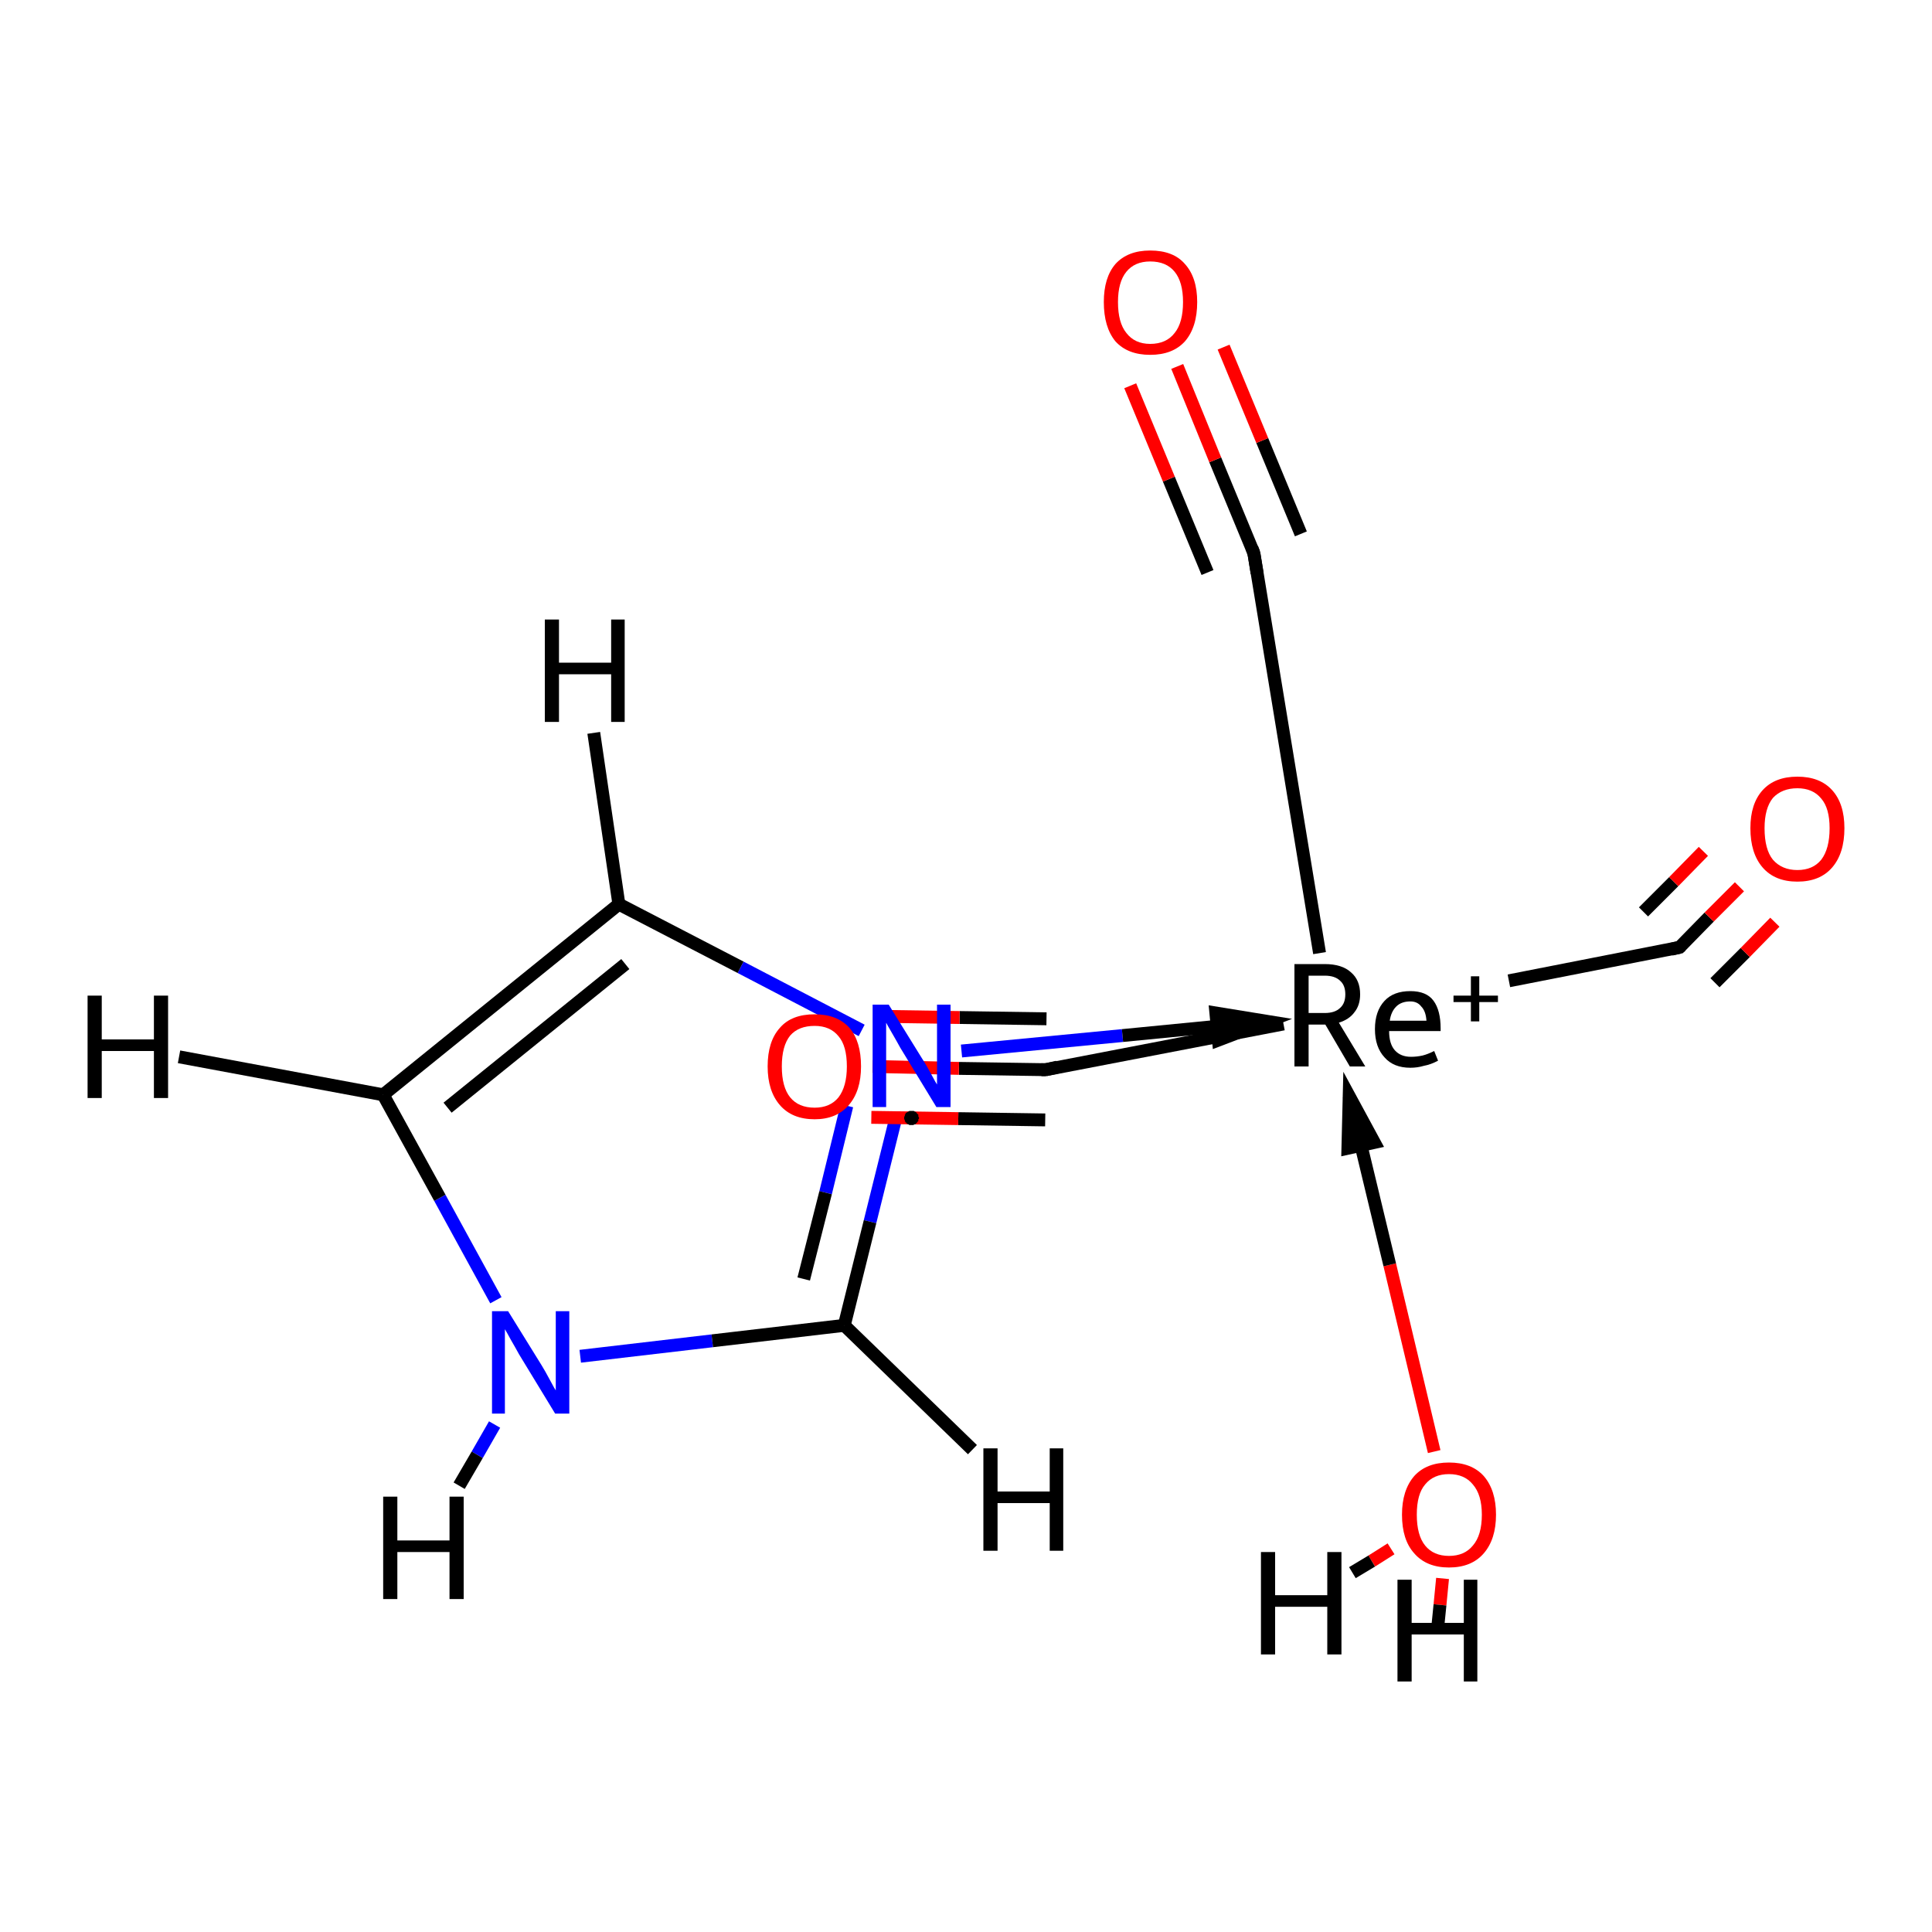 <?xml version='1.0' encoding='iso-8859-1'?>
<svg version='1.1' baseProfile='full'
              xmlns='http://www.w3.org/2000/svg'
                      xmlns:rdkit='http://www.rdkit.org/xml'
                      xmlns:xlink='http://www.w3.org/1999/xlink'
                  xml:space='preserve'
width='300px' height='300px' viewBox='0 0 300 300'>
<!-- END OF HEADER -->
<rect style='opacity:1.0;fill:#FFFFFF;stroke:none' width='300.0' height='300.0' x='0.0' y='0.0'> </rect>
<path class='bond-0 atom-1 atom-3' d='M 260.8,147.1 L 265.4,142.4' style='fill:none;fill-rule:evenodd;stroke:#000000;stroke-width:2.0px;stroke-linecap:butt;stroke-linejoin:miter;stroke-opacity:1' />
<path class='bond-0 atom-1 atom-3' d='M 265.4,142.4 L 270.1,137.7' style='fill:none;fill-rule:evenodd;stroke:#FF0000;stroke-width:2.0px;stroke-linecap:butt;stroke-linejoin:miter;stroke-opacity:1' />
<path class='bond-0 atom-1 atom-3' d='M 255.2,141.6 L 259.9,136.9' style='fill:none;fill-rule:evenodd;stroke:#000000;stroke-width:2.0px;stroke-linecap:butt;stroke-linejoin:miter;stroke-opacity:1' />
<path class='bond-0 atom-1 atom-3' d='M 259.9,136.9 L 264.5,132.2' style='fill:none;fill-rule:evenodd;stroke:#FF0000;stroke-width:2.0px;stroke-linecap:butt;stroke-linejoin:miter;stroke-opacity:1' />
<path class='bond-0 atom-1 atom-3' d='M 266.3,152.6 L 271.0,147.9' style='fill:none;fill-rule:evenodd;stroke:#000000;stroke-width:2.0px;stroke-linecap:butt;stroke-linejoin:miter;stroke-opacity:1' />
<path class='bond-0 atom-1 atom-3' d='M 271.0,147.9 L 275.6,143.2' style='fill:none;fill-rule:evenodd;stroke:#FF0000;stroke-width:2.0px;stroke-linecap:butt;stroke-linejoin:miter;stroke-opacity:1' />
<path class='bond-1 atom-2 atom-9' d='M 139.1,173.6 L 135.1,189.7' style='fill:none;fill-rule:evenodd;stroke:#0000FF;stroke-width:2.0px;stroke-linecap:butt;stroke-linejoin:miter;stroke-opacity:1' />
<path class='bond-1 atom-2 atom-9' d='M 135.1,189.7 L 131.1,205.8' style='fill:none;fill-rule:evenodd;stroke:#000000;stroke-width:2.0px;stroke-linecap:butt;stroke-linejoin:miter;stroke-opacity:1' />
<path class='bond-1 atom-2 atom-9' d='M 131.5,171.7 L 128.2,185.2' style='fill:none;fill-rule:evenodd;stroke:#0000FF;stroke-width:2.0px;stroke-linecap:butt;stroke-linejoin:miter;stroke-opacity:1' />
<path class='bond-1 atom-2 atom-9' d='M 128.2,185.2 L 124.8,198.6' style='fill:none;fill-rule:evenodd;stroke:#000000;stroke-width:2.0px;stroke-linecap:butt;stroke-linejoin:miter;stroke-opacity:1' />
<path class='bond-2 atom-2 atom-10' d='M 133.8,160.0 L 115.0,150.2' style='fill:none;fill-rule:evenodd;stroke:#0000FF;stroke-width:2.0px;stroke-linecap:butt;stroke-linejoin:miter;stroke-opacity:1' />
<path class='bond-2 atom-2 atom-10' d='M 115.0,150.2 L 96.1,140.4' style='fill:none;fill-rule:evenodd;stroke:#000000;stroke-width:2.0px;stroke-linecap:butt;stroke-linejoin:miter;stroke-opacity:1' />
<path class='bond-3 atom-4 atom-6' d='M 162.4,166.1 L 148.9,165.9' style='fill:none;fill-rule:evenodd;stroke:#000000;stroke-width:2.0px;stroke-linecap:butt;stroke-linejoin:miter;stroke-opacity:1' />
<path class='bond-3 atom-4 atom-6' d='M 148.9,165.9 L 135.5,165.6' style='fill:none;fill-rule:evenodd;stroke:#FF0000;stroke-width:2.0px;stroke-linecap:butt;stroke-linejoin:miter;stroke-opacity:1' />
<path class='bond-3 atom-4 atom-6' d='M 162.3,173.9 L 148.8,173.7' style='fill:none;fill-rule:evenodd;stroke:#000000;stroke-width:2.0px;stroke-linecap:butt;stroke-linejoin:miter;stroke-opacity:1' />
<path class='bond-3 atom-4 atom-6' d='M 148.8,173.7 L 135.3,173.5' style='fill:none;fill-rule:evenodd;stroke:#FF0000;stroke-width:2.0px;stroke-linecap:butt;stroke-linejoin:miter;stroke-opacity:1' />
<path class='bond-3 atom-4 atom-6' d='M 162.5,158.2 L 149.0,158.0' style='fill:none;fill-rule:evenodd;stroke:#000000;stroke-width:2.0px;stroke-linecap:butt;stroke-linejoin:miter;stroke-opacity:1' />
<path class='bond-3 atom-4 atom-6' d='M 149.0,158.0 L 135.6,157.8' style='fill:none;fill-rule:evenodd;stroke:#FF0000;stroke-width:2.0px;stroke-linecap:butt;stroke-linejoin:miter;stroke-opacity:1' />
<path class='bond-4 atom-5 atom-9' d='M 90.1,210.6 L 110.6,208.2' style='fill:none;fill-rule:evenodd;stroke:#0000FF;stroke-width:2.0px;stroke-linecap:butt;stroke-linejoin:miter;stroke-opacity:1' />
<path class='bond-4 atom-5 atom-9' d='M 110.6,208.2 L 131.1,205.8' style='fill:none;fill-rule:evenodd;stroke:#000000;stroke-width:2.0px;stroke-linecap:butt;stroke-linejoin:miter;stroke-opacity:1' />
<path class='bond-5 atom-5 atom-11' d='M 77.0,201.9 L 68.3,186.0' style='fill:none;fill-rule:evenodd;stroke:#0000FF;stroke-width:2.0px;stroke-linecap:butt;stroke-linejoin:miter;stroke-opacity:1' />
<path class='bond-5 atom-5 atom-11' d='M 68.3,186.0 L 59.5,170.0' style='fill:none;fill-rule:evenodd;stroke:#000000;stroke-width:2.0px;stroke-linecap:butt;stroke-linejoin:miter;stroke-opacity:1' />
<path class='bond-6 atom-7 atom-8' d='M 194.7,85.9 L 188.7,71.4' style='fill:none;fill-rule:evenodd;stroke:#000000;stroke-width:2.0px;stroke-linecap:butt;stroke-linejoin:miter;stroke-opacity:1' />
<path class='bond-6 atom-7 atom-8' d='M 188.7,71.4 L 182.8,56.9' style='fill:none;fill-rule:evenodd;stroke:#FF0000;stroke-width:2.0px;stroke-linecap:butt;stroke-linejoin:miter;stroke-opacity:1' />
<path class='bond-6 atom-7 atom-8' d='M 187.5,88.9 L 181.5,74.4' style='fill:none;fill-rule:evenodd;stroke:#000000;stroke-width:2.0px;stroke-linecap:butt;stroke-linejoin:miter;stroke-opacity:1' />
<path class='bond-6 atom-7 atom-8' d='M 181.5,74.4 L 175.5,59.9' style='fill:none;fill-rule:evenodd;stroke:#FF0000;stroke-width:2.0px;stroke-linecap:butt;stroke-linejoin:miter;stroke-opacity:1' />
<path class='bond-6 atom-7 atom-8' d='M 202.0,82.9 L 196.0,68.4' style='fill:none;fill-rule:evenodd;stroke:#000000;stroke-width:2.0px;stroke-linecap:butt;stroke-linejoin:miter;stroke-opacity:1' />
<path class='bond-6 atom-7 atom-8' d='M 196.0,68.4 L 190.0,53.9' style='fill:none;fill-rule:evenodd;stroke:#FF0000;stroke-width:2.0px;stroke-linecap:butt;stroke-linejoin:miter;stroke-opacity:1' />
<path class='bond-7 atom-10 atom-11' d='M 96.1,140.4 L 59.5,170.0' style='fill:none;fill-rule:evenodd;stroke:#000000;stroke-width:2.0px;stroke-linecap:butt;stroke-linejoin:miter;stroke-opacity:1' />
<path class='bond-7 atom-10 atom-11' d='M 97.1,149.7 L 69.5,172.0' style='fill:none;fill-rule:evenodd;stroke:#000000;stroke-width:2.0px;stroke-linecap:butt;stroke-linejoin:miter;stroke-opacity:1' />
<path class='bond-8 atom-5 atom-13' d='M 76.8,221.2 L 74.1,225.9' style='fill:none;fill-rule:evenodd;stroke:#0000FF;stroke-width:2.0px;stroke-linecap:butt;stroke-linejoin:miter;stroke-opacity:1' />
<path class='bond-8 atom-5 atom-13' d='M 74.1,225.9 L 71.3,230.7' style='fill:none;fill-rule:evenodd;stroke:#000000;stroke-width:2.0px;stroke-linecap:butt;stroke-linejoin:miter;stroke-opacity:1' />
<path class='bond-9 atom-9 atom-14' d='M 131.1,205.8 L 151.0,225.1' style='fill:none;fill-rule:evenodd;stroke:#000000;stroke-width:2.0px;stroke-linecap:butt;stroke-linejoin:miter;stroke-opacity:1' />
<path class='bond-10 atom-10 atom-15' d='M 96.1,140.4 L 92.2,113.8' style='fill:none;fill-rule:evenodd;stroke:#000000;stroke-width:2.0px;stroke-linecap:butt;stroke-linejoin:miter;stroke-opacity:1' />
<path class='bond-11 atom-11 atom-16' d='M 59.5,170.0 L 27.8,164.1' style='fill:none;fill-rule:evenodd;stroke:#000000;stroke-width:2.0px;stroke-linecap:butt;stroke-linejoin:miter;stroke-opacity:1' />
<path class='bond-12 atom-12 atom-17' d='M 216.0,240.5 L 213.0,242.4' style='fill:none;fill-rule:evenodd;stroke:#FF0000;stroke-width:2.0px;stroke-linecap:butt;stroke-linejoin:miter;stroke-opacity:1' />
<path class='bond-12 atom-12 atom-17' d='M 213.0,242.4 L 210.0,244.2' style='fill:none;fill-rule:evenodd;stroke:#000000;stroke-width:2.0px;stroke-linecap:butt;stroke-linejoin:miter;stroke-opacity:1' />
<path class='bond-13 atom-12 atom-18' d='M 224.0,245.1 L 223.6,249.2' style='fill:none;fill-rule:evenodd;stroke:#FF0000;stroke-width:2.0px;stroke-linecap:butt;stroke-linejoin:miter;stroke-opacity:1' />
<path class='bond-13 atom-12 atom-18' d='M 223.6,249.2 L 223.2,253.2' style='fill:none;fill-rule:evenodd;stroke:#000000;stroke-width:2.0px;stroke-linecap:butt;stroke-linejoin:miter;stroke-opacity:1' />
<path class='bond-14 atom-0 atom-1' d='M 234.3,152.3 L 260.8,147.1' style='fill:none;fill-rule:evenodd;stroke:#000000;stroke-width:2.0px;stroke-linecap:butt;stroke-linejoin:miter;stroke-opacity:1' />
<path class='bond-15 atom-0 atom-4' d='M 199.3,159.0 L 162.4,166.1' style='fill:none;fill-rule:evenodd;stroke:#000000;stroke-width:2.0px;stroke-linecap:butt;stroke-linejoin:miter;stroke-opacity:1' />
<path class='bond-16 atom-0 atom-7' d='M 204.9,148.0 L 194.7,85.9' style='fill:none;fill-rule:evenodd;stroke:#000000;stroke-width:2.0px;stroke-linecap:butt;stroke-linejoin:miter;stroke-opacity:1' />
<path class='bond-17 atom-2 atom-0' d='M 149.3,163.2 L 174.3,160.8' style='fill:none;fill-rule:evenodd;stroke:#0000FF;stroke-width:2.0px;stroke-linecap:butt;stroke-linejoin:miter;stroke-opacity:1' />
<path class='bond-17 atom-2 atom-0' d='M 174.3,160.8 L 196.8,158.6' style='fill:none;fill-rule:evenodd;stroke:#000000;stroke-width:2.0px;stroke-linecap:butt;stroke-linejoin:miter;stroke-opacity:1' />
<path class='bond-17 atom-2 atom-0' d='M 189.2,161.5 L 196.8,158.6 L 188.8,157.3 Z' style='fill:#000000;fill-rule:evenodd;fill-opacity:1;stroke:#000000;stroke-width:2.0px;stroke-linecap:butt;stroke-linejoin:miter;stroke-opacity:1;' />
<path class='bond-18 atom-12 atom-0' d='M 222.7,225.4 L 215.8,196.4' style='fill:none;fill-rule:evenodd;stroke:#FF0000;stroke-width:2.0px;stroke-linecap:butt;stroke-linejoin:miter;stroke-opacity:1' />
<path class='bond-18 atom-12 atom-0' d='M 215.8,196.4 L 209.5,170.2' style='fill:none;fill-rule:evenodd;stroke:#000000;stroke-width:2.0px;stroke-linecap:butt;stroke-linejoin:miter;stroke-opacity:1' />
<path class='bond-18 atom-12 atom-0' d='M 213.4,177.4 L 209.5,170.2 L 209.3,178.3 Z' style='fill:#000000;fill-rule:evenodd;fill-opacity:1;stroke:#000000;stroke-width:2.0px;stroke-linecap:butt;stroke-linejoin:miter;stroke-opacity:1;' />
<path d='M 261.0,146.9 L 260.8,147.1 L 259.5,147.4' style='fill:none;stroke:#000000;stroke-width:2.0px;stroke-linecap:butt;stroke-linejoin:miter;stroke-opacity:1;' />
<path d='M 161.7,166.1 L 162.4,166.1 L 164.2,165.7' style='fill:none;stroke:#000000;stroke-width:2.0px;stroke-linecap:butt;stroke-linejoin:miter;stroke-opacity:1;' />
<path d='M 194.4,85.1 L 194.7,85.9 L 195.2,89.0' style='fill:none;stroke:#000000;stroke-width:2.0px;stroke-linecap:butt;stroke-linejoin:miter;stroke-opacity:1;' />
<path class='atom-0' d='M 209.6 165.6
L 205.8 159.1
L 205.7 159.1
L 203.2 159.1
L 203.2 165.6
L 201.0 165.6
L 201.0 149.7
L 205.7 149.7
Q 208.4 149.7, 209.8 151.0
Q 211.2 152.2, 211.2 154.4
Q 211.2 156.1, 210.3 157.2
Q 209.5 158.3, 207.9 158.8
L 212.0 165.6
L 209.6 165.6
M 203.2 157.3
L 205.7 157.3
Q 207.3 157.3, 208.1 156.5
Q 208.9 155.8, 208.9 154.4
Q 208.9 153.0, 208.1 152.3
Q 207.3 151.5, 205.7 151.5
L 203.2 151.5
L 203.2 157.3
' fill='#000000'/>
<path class='atom-0' d='M 213.5 159.8
Q 213.5 157.0, 215.0 155.4
Q 216.4 153.9, 219.0 153.9
Q 221.5 153.9, 222.6 155.4
Q 223.7 156.9, 223.7 159.7
L 223.7 160.1
L 215.7 160.1
Q 215.7 162.1, 216.6 163.1
Q 217.5 164.1, 219.1 164.1
Q 220.0 164.1, 220.9 163.9
Q 221.7 163.7, 222.7 163.2
L 223.3 164.7
Q 222.2 165.3, 221.1 165.5
Q 220.1 165.8, 219.0 165.8
Q 216.4 165.8, 215.0 164.2
Q 213.5 162.6, 213.5 159.8
M 219.0 155.5
Q 217.6 155.5, 216.8 156.3
Q 216.0 157.1, 215.8 158.5
L 221.5 158.5
Q 221.4 157.0, 220.7 156.3
Q 220.1 155.5, 219.0 155.5
' fill='#000000'/>
<path class='atom-0' d='M 225.7 154.6
L 228.4 154.6
L 228.4 151.6
L 229.7 151.6
L 229.7 154.6
L 232.6 154.6
L 232.6 155.6
L 229.7 155.6
L 229.7 158.6
L 228.4 158.6
L 228.4 155.6
L 225.7 155.6
L 225.7 154.6
' fill='#000000'/>
<path class='atom-2' d='M 138.0 156.0
L 143.2 164.4
Q 143.8 165.3, 144.6 166.8
Q 145.4 168.3, 145.5 168.4
L 145.5 156.0
L 147.6 156.0
L 147.6 171.9
L 145.4 171.9
L 139.8 162.7
Q 139.2 161.6, 138.5 160.4
Q 137.8 159.2, 137.6 158.8
L 137.6 171.9
L 135.5 171.9
L 135.5 156.0
L 138.0 156.0
' fill='#0000FF'/>
<path class='atom-3' d='M 271.8 128.6
Q 271.8 124.8, 273.7 122.7
Q 275.6 120.6, 279.1 120.6
Q 282.6 120.6, 284.5 122.7
Q 286.4 124.8, 286.4 128.6
Q 286.4 132.5, 284.5 134.7
Q 282.6 136.9, 279.1 136.9
Q 275.6 136.9, 273.7 134.7
Q 271.8 132.5, 271.8 128.6
M 279.1 135.1
Q 281.5 135.1, 282.8 133.5
Q 284.1 131.8, 284.1 128.6
Q 284.1 125.5, 282.8 124.0
Q 281.5 122.4, 279.1 122.4
Q 276.7 122.4, 275.3 123.9
Q 274.0 125.5, 274.0 128.6
Q 274.0 131.9, 275.3 133.5
Q 276.7 135.1, 279.1 135.1
' fill='#FF0000'/>
<path class='atom-5' d='M 78.9 203.6
L 84.1 212.0
Q 84.6 212.8, 85.4 214.3
Q 86.2 215.8, 86.3 215.9
L 86.3 203.6
L 88.4 203.6
L 88.4 219.5
L 86.2 219.5
L 80.6 210.3
Q 80.0 209.2, 79.3 208.0
Q 78.6 206.7, 78.4 206.4
L 78.4 219.5
L 76.4 219.5
L 76.4 203.6
L 78.9 203.6
' fill='#0000FF'/>
<path class='atom-6' d='M 119.2 165.6
Q 119.2 161.7, 121.1 159.6
Q 122.9 157.5, 126.5 157.5
Q 130.0 157.5, 131.9 159.6
Q 133.7 161.7, 133.7 165.6
Q 133.7 169.4, 131.8 171.6
Q 129.9 173.8, 126.5 173.8
Q 123.0 173.8, 121.1 171.6
Q 119.2 169.4, 119.2 165.6
M 126.5 172.0
Q 128.9 172.0, 130.2 170.4
Q 131.5 168.7, 131.5 165.6
Q 131.5 162.4, 130.2 160.9
Q 128.9 159.3, 126.5 159.3
Q 124.0 159.3, 122.7 160.8
Q 121.4 162.4, 121.4 165.6
Q 121.4 168.8, 122.7 170.4
Q 124.0 172.0, 126.5 172.0
' fill='#FF0000'/>
<path class='atom-8' d='M 171.4 46.9
Q 171.4 43.1, 173.2 41.0
Q 175.1 38.9, 178.6 38.9
Q 182.2 38.9, 184.0 41.0
Q 185.9 43.1, 185.9 46.9
Q 185.9 50.8, 184.0 53.0
Q 182.1 55.1, 178.6 55.1
Q 175.1 55.1, 173.2 53.0
Q 171.4 50.8, 171.4 46.9
M 178.6 53.4
Q 181.1 53.4, 182.4 51.7
Q 183.7 50.1, 183.7 46.9
Q 183.7 43.8, 182.4 42.2
Q 181.1 40.6, 178.6 40.6
Q 176.2 40.6, 174.9 42.2
Q 173.6 43.8, 173.6 46.9
Q 173.6 50.1, 174.9 51.7
Q 176.2 53.4, 178.6 53.4
' fill='#FF0000'/>
<path class='atom-12' d='M 217.7 235.2
Q 217.7 231.4, 219.6 229.2
Q 221.5 227.1, 225.0 227.1
Q 228.5 227.1, 230.4 229.2
Q 232.3 231.4, 232.3 235.2
Q 232.3 239.0, 230.4 241.2
Q 228.5 243.4, 225.0 243.4
Q 221.5 243.4, 219.6 241.2
Q 217.7 239.1, 217.7 235.2
M 225.0 241.6
Q 227.4 241.6, 228.7 240.0
Q 230.1 238.4, 230.1 235.2
Q 230.1 232.1, 228.7 230.5
Q 227.4 228.9, 225.0 228.9
Q 222.6 228.9, 221.3 230.5
Q 220.0 232.0, 220.0 235.2
Q 220.0 238.4, 221.3 240.0
Q 222.6 241.6, 225.0 241.6
' fill='#FF0000'/>
<path class='atom-13' d='M 59.5 232.4
L 61.7 232.4
L 61.7 239.2
L 69.8 239.2
L 69.8 232.4
L 72.0 232.4
L 72.0 248.3
L 69.8 248.3
L 69.8 241.0
L 61.7 241.0
L 61.7 248.3
L 59.5 248.3
L 59.5 232.4
' fill='#000000'/>
<path class='atom-14' d='M 152.7 224.9
L 154.9 224.9
L 154.9 231.6
L 163.0 231.6
L 163.0 224.9
L 165.1 224.9
L 165.1 240.8
L 163.0 240.8
L 163.0 233.4
L 154.9 233.4
L 154.9 240.8
L 152.7 240.8
L 152.7 224.9
' fill='#000000'/>
<path class='atom-15' d='M 84.6 96.2
L 86.8 96.2
L 86.8 102.9
L 94.9 102.9
L 94.9 96.2
L 97.0 96.2
L 97.0 112.1
L 94.9 112.1
L 94.9 104.7
L 86.8 104.7
L 86.8 112.1
L 84.6 112.1
L 84.6 96.2
' fill='#000000'/>
<path class='atom-16' d='M 13.6 154.6
L 15.8 154.6
L 15.8 161.4
L 23.9 161.4
L 23.9 154.6
L 26.1 154.6
L 26.1 170.5
L 23.9 170.5
L 23.9 163.2
L 15.8 163.2
L 15.8 170.5
L 13.6 170.5
L 13.6 154.6
' fill='#000000'/>
<path class='atom-17' d='M 195.8 241.0
L 198.0 241.0
L 198.0 247.7
L 206.1 247.7
L 206.1 241.0
L 208.3 241.0
L 208.3 256.9
L 206.1 256.9
L 206.1 249.5
L 198.0 249.5
L 198.0 256.9
L 195.8 256.9
L 195.8 241.0
' fill='#000000'/>
<path class='atom-18' d='M 217.0 245.3
L 219.2 245.3
L 219.2 252.0
L 227.3 252.0
L 227.3 245.3
L 229.4 245.3
L 229.4 261.1
L 227.3 261.1
L 227.3 253.8
L 219.2 253.8
L 219.2 261.1
L 217.0 261.1
L 217.0 245.3
' fill='#000000'/>
<path class='atom-2' d='M 142.7,173.6 L 142.7,173.7 L 142.6,173.8 L 142.6,173.9 L 142.6,174.0 L 142.6,174.1 L 142.5,174.1 L 142.5,174.2 L 142.4,174.3 L 142.3,174.4 L 142.3,174.4 L 142.2,174.5 L 142.1,174.6 L 142.0,174.6 L 141.9,174.6 L 141.9,174.7 L 141.8,174.7 L 141.7,174.7 L 141.6,174.7 L 141.5,174.7 L 141.4,174.7 L 141.3,174.7 L 141.2,174.7 L 141.1,174.6 L 141.0,174.6 L 140.9,174.5 L 140.8,174.5 L 140.8,174.4 L 140.7,174.3 L 140.6,174.3 L 140.6,174.2 L 140.5,174.1 L 140.5,174.0 L 140.5,173.9 L 140.4,173.8 L 140.4,173.7 L 140.4,173.6 L 140.4,173.5 L 140.4,173.4 L 140.4,173.4 L 140.5,173.3 L 140.5,173.2 L 140.5,173.1 L 140.6,173.0 L 140.6,172.9 L 140.7,172.8 L 140.8,172.8 L 140.8,172.7 L 140.9,172.7 L 141.0,172.6 L 141.1,172.6 L 141.2,172.5 L 141.3,172.5 L 141.4,172.5 L 141.5,172.5 L 141.6,172.5 L 141.7,172.5 L 141.8,172.5 L 141.9,172.5 L 141.9,172.5 L 142.0,172.6 L 142.1,172.6 L 142.2,172.7 L 142.3,172.7 L 142.3,172.8 L 142.4,172.9 L 142.5,173.0 L 142.5,173.0 L 142.6,173.1 L 142.6,173.2 L 142.6,173.3 L 142.6,173.4 L 142.7,173.5 L 142.7,173.6 L 141.5,173.6 Z' style='fill:#000000;fill-rule:evenodd;fill-opacity:1;stroke:#000000;stroke-width:0.0px;stroke-linecap:butt;stroke-linejoin:miter;stroke-opacity:1;' />
</svg>
